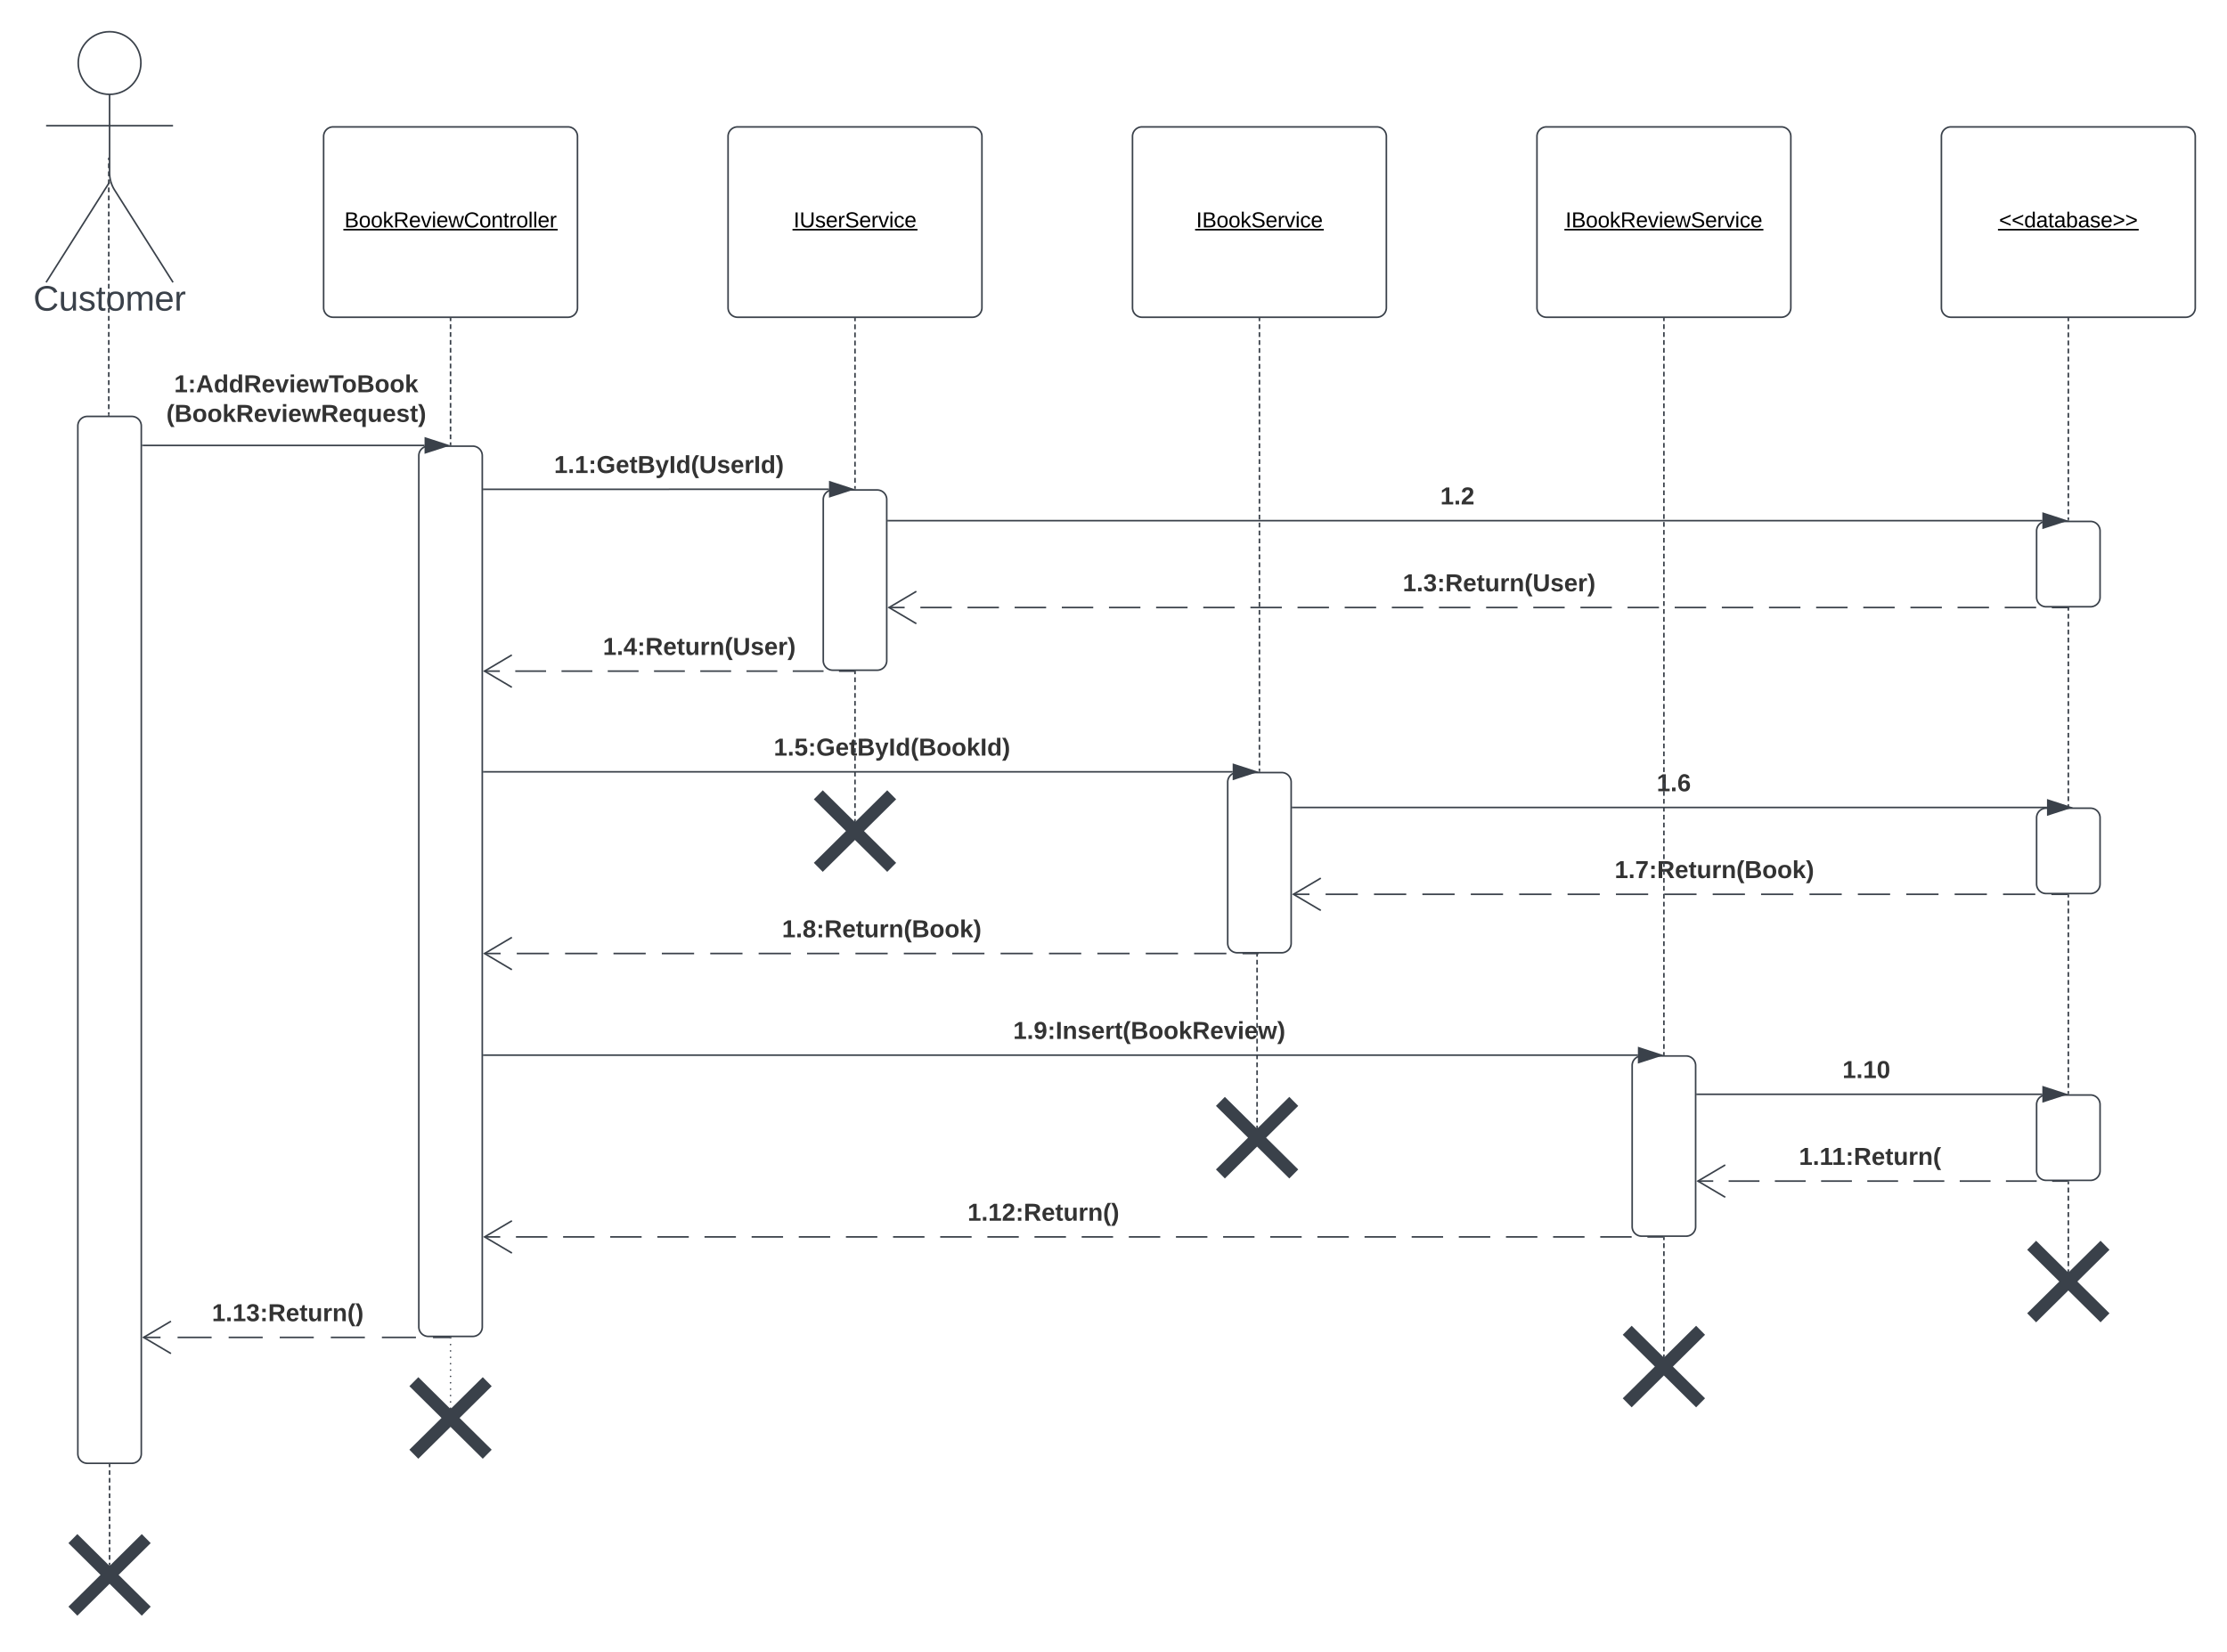 <svg xmlns="http://www.w3.org/2000/svg" xmlns:xlink="http://www.w3.org/1999/xlink" xmlns:lucid="lucid" width="1403.6" height="1041.45"><g transform="translate(-178.703 -137.484)" lucid:page-tab-id="0_0"><path d="M0 0h1870.87v1322.83H0z" fill="#fff"/><path d="M267.5 177.23c0 10.9-8.83 19.75-19.74 19.75-10.9 0-19.75-8.84-19.75-19.75 0-10.9 8.85-19.75 19.76-19.75 10.9 0 19.75 8.85 19.75 19.75z" stroke="#3a414a" fill="#fff"/><path d="M247.76 196.98v49.3a20.7 20.7 0 0 0 3.2 11.07l36.8 58.13m-40-63.2l-40 63.2m0-98.75h80" stroke="#3a414a" fill="none"/><path d="M207.76 163.48a6 6 0 0 1 6-6h68a6 6 0 0 1 6 6v168a6 6 0 0 1-6 6h-68a6 6 0 0 1-6-6z" fill="none"/><use xlink:href="#a" transform="matrix(1,0,0,1,127.758,315.484) translate(71.944 17.778)"/><path d="M382.67 223.48a6 6 0 0 1 6-6h148a6 6 0 0 1 6 6v108a6 6 0 0 1-6 6h-148a6 6 0 0 1-6-6z" stroke="#3a414a" fill="#fff"/><use xlink:href="#b" transform="matrix(1,0,0,1,382.667,217.484) translate(13.131 63.344)"/><path d="M637.58 223.48a6 6 0 0 1 6-6h148a6 6 0 0 1 6 6v108a6 6 0 0 1-6 6h-148a6 6 0 0 1-6-6z" stroke="#3a414a" fill="#fff"/><use xlink:href="#c" transform="matrix(1,0,0,1,637.575,217.484) translate(41.296 63.344)"/><path d="M892.48 223.48a6 6 0 0 1 6-6h148a6 6 0 0 1 6 6v108a6 6 0 0 1-6 6h-148a6 6 0 0 1-6-6z" stroke="#3a414a" fill="#fff"/><use xlink:href="#d" transform="matrix(1,0,0,1,892.484,217.484) translate(40.129 63.344)"/><path d="M1147.4 223.48a6 6 0 0 1 6-6h148a6 6 0 0 1 6 6v108a6 6 0 0 1-6 6h-148a6 6 0 0 1-6-6z" stroke="#3a414a" fill="#fff"/><use xlink:href="#e" transform="matrix(1,0,0,1,1147.392,217.484) translate(17.97 63.344)"/><path d="M1402.3 223.48a6 6 0 0 1 6-6h148a6 6 0 0 1 6 6v108a6 6 0 0 1-6 6h-148a6 6 0 0 1-6-6z" stroke="#3a414a" fill="#fff"/><use xlink:href="#f" transform="matrix(1,0,0,1,1402.301,217.484) translate(36.326 63.344)"/><path d="M227.76 406a6 6 0 0 1 6-6h28a6 6 0 0 1 6 6v648a6 6 0 0 1-6 6h-28a6 6 0 0 1-6-6zM442.67 424.76a6 6 0 0 1 6-6h28a6 6 0 0 1 6 6V974a6 6 0 0 1-6 6h-28a6 6 0 0 1-6-6z" stroke="#3a414a" fill="#fff"/><path d="M446.28 418.3H268.7" stroke="#3a414a" fill="none"/><path d="M461.05 418.3l-14.27 4.63v-9.27z" stroke="#3a414a" fill="#3a414a"/><path d="M268.7 418.8h-.5v-1h.5z" stroke="#3a414a" stroke-width=".05" fill="#3a414a"/><use xlink:href="#g" transform="matrix(1,0,0,1,283.543,372.328) translate(4.909 12.444)"/><use xlink:href="#h" transform="matrix(1,0,0,1,283.543,372.328) translate(0.005 31.111)"/><path d="M697.58 452.38a6 6 0 0 1 6-6h28a6 6 0 0 1 6 6V554a6 6 0 0 1-6 6h-28a6 6 0 0 1-6-6z" stroke="#3a414a" fill="#fff"/><path d="M701.2 445.92H600.35a.02.02 0 0 0-.02.02.02.02 0 0 1-.03.02H483.6" stroke="#3a414a" fill="none"/><path d="M715.96 445.92l-14.27 4.63v-9.27z" stroke="#3a414a" fill="#3a414a"/><path d="M483.6 446.46h-.5v-1h.5z" stroke="#3a414a" stroke-width=".05" fill="#3a414a"/><use xlink:href="#i" transform="matrix(1,0,0,1,527.915,423.25) translate(0 12.444)"/><path d="M1462.3 472.2a6 6 0 0 1 6-6h28a6 6 0 0 1 6 6V514a6 6 0 0 1-6 6h-28a6 6 0 0 1-6-6z" stroke="#3a414a" fill="#fff"/><path d="M1465.92 465.72h-727.4" stroke="#3a414a" fill="none"/><path d="M1480.68 465.73l-14.26 4.63v-9.27z" stroke="#3a414a" fill="#3a414a"/><path d="M738.52 466.22h-.5v-1h.5z" stroke="#3a414a" stroke-width=".05" fill="#3a414a"/><use xlink:href="#j" transform="matrix(1,0,0,1,1086.452,443.054) translate(0 12.444)"/><path d="M1481.8 520.48h-9.9m-9.9 0h-19.8m-9.9 0h-19.82m-9.9 0h-19.8m-9.92 0h-19.8m-9.9 0h-19.82m-9.9 0h-19.82m-9.9 0h-19.8m-9.92 0h-19.8m-9.9 0h-19.82m-9.9 0h-19.8m-9.92 0h-19.8m-9.9 0h-19.82m-9.9 0h-19.82m-9.9 0h-19.8m-9.9 0h-19.82m-9.9 0h-19.82m-9.9 0h-19.8m-9.92 0h-19.8m-9.9 0h-19.82m-9.9 0h-19.8m-9.92 0h-19.8m-9.9 0H818.2m-9.9 0h-19.82m-9.9 0h-19.8m-9.92 0h-9.9" stroke="#3a414a" fill="none"/><path d="M1482.8 520.98h-1v-.5l1-.02z" stroke="#3a414a" stroke-width=".05" fill="#3a414a"/><path d="M756.25 510.3l-17.22 10.18 17.22 10.18" stroke="#3a414a" fill="none"/><use xlink:href="#k" transform="matrix(1,0,0,1,1062.79,497.809) translate(0 12.444)"/><path d="M717.2 560.58h-9.72m-9.72 0h-19.43m-9.72 0H649.2m-9.7 0h-19.44m-9.72 0H590.9m-9.73 0h-19.43m-9.7 0H532.6m-9.72 0h-19.43m-9.7 0H484" stroke="#3a414a" fill="none"/><path d="M718.08 560.98h-1v-.5l1-.02z" stroke="#3a414a" stroke-width=".05" fill="#3a414a"/><path d="M501.3 550.4l-17.2 10.18 17.2 10.18" stroke="#3a414a" fill="none"/><use xlink:href="#l" transform="matrix(1,0,0,1,558.692,537.914) translate(0 12.444)"/><path d="M952.48 630.52a6 6 0 0 1 6-6h28a6 6 0 0 1 6 6v101.62a6 6 0 0 1-6 6h-28a6 6 0 0 1-6-6z" stroke="#3a414a" fill="#fff"/><path d="M955.6 624.06H483.63" stroke="#3a414a" fill="none"/><path d="M970.38 624.06l-14.27 4.64v-9.27z" stroke="#3a414a" fill="#3a414a"/><path d="M483.63 624.56h-.5v-1h.5z" stroke="#3a414a" stroke-width=".05" fill="#3a414a"/><use xlink:href="#m" transform="matrix(1,0,0,1,666.355,601.394) translate(0 12.444)"/><path d="M1462.3 653a6 6 0 0 1 6-6h28a6 6 0 0 1 6 6v41.8a6 6 0 0 1-6 6h-28a6 6 0 0 1-6-6z" stroke="#3a414a" fill="#fff"/><path d="M1468.85 646.53H993.42" stroke="#3a414a" fill="none"/><path d="M1483.62 646.53l-14.27 4.63v-9.27z" stroke="#3a414a" fill="#3a414a"/><path d="M993.44 647.03h-.52v-1h.52z" stroke="#3a414a" stroke-width=".05" fill="#3a414a"/><use xlink:href="#n" transform="matrix(1,0,0,1,1222.852,623.862) translate(0 12.444)"/><path d="M1481.8 701.27h-10.16m-10.17 0h-20.33m-10.16 0h-20.33m-10.17 0h-20.33m-10.17 0h-20.33m-10.16 0h-20.34m-10.17 0h-20.34m-10.16 0h-20.33m-10.17 0h-20.33m-10.16 0h-20.32m-10.17 0h-20.32m-10.16 0h-20.34m-10.16 0h-20.33m-10.18 0h-20.33m-10.17 0h-20.33m-10.17 0h-20.33m-10.16 0h-10.17" stroke="#3a414a" fill="none"/><path stroke="#3a414a" stroke-width=".05" fill="#3a414a"/><path d="M1011.16 691.1l-17.22 10.17 17.22 10.18" stroke="#3a414a" fill="none"/><use xlink:href="#o" transform="matrix(1,0,0,1,1196.336,678.607) translate(0 12.444)"/><path d="M971.98 738.6h-10.16m-10.17 0h-20.33m-10.16 0h-20.33m-10.17 0h-20.33m-10.16 0h-20.34m-10.16 0h-20.33m-10.17 0h-20.33m-10.16 0h-20.33m-10.17 0h-20.33m-10.17 0h-20.33m-10.16 0h-20.34m-10.17 0h-20.34m-10.16 0h-20.34m-10.16 0h-20.33m-10.17 0h-20.33m-10.16 0H504.4m-10.17 0h-10.15" stroke="#3a414a" fill="none"/><path stroke="#3a414a" stroke-width=".05" fill="#3a414a"/><path d="M501.33 728.43l-17.2 10.18 17.2 10.2" stroke="#3a414a" fill="none"/><use xlink:href="#p" transform="matrix(1,0,0,1,671.555,715.941) translate(0 12.444)"/><path d="M1207.4 809.2a6 6 0 0 1 6-6h28a6 6 0 0 1 6 6v101.6a6 6 0 0 1-6 6h-28a6 6 0 0 1-6-6z" stroke="#3a414a" fill="#fff"/><path d="M1211.07 802.67H483.64" stroke="#3a414a" fill="none"/><path d="M1225.77 802.72l-14.28 4.6.02-9.28z" stroke="#3a414a" fill="#3a414a"/><path d="M483.66 803.17h-.52v-1h.52z" stroke="#3a414a" stroke-width=".05" fill="#3a414a"/><use xlink:href="#q" transform="matrix(1,0,0,1,817.244,780.002) translate(0 12.444)"/><path d="M1462.3 833.8a6 6 0 0 1 6-6h28a6 6 0 0 1 6 6v41.82a6 6 0 0 1-6 6h-28a6 6 0 0 1-6-6z" stroke="#3a414a" fill="#fff"/><path d="M1465.92 827.35h-217.6" stroke="#3a414a" fill="none"/><path d="M1480.68 827.35l-14.26 4.63v-9.27z" stroke="#3a414a" fill="#3a414a"/><path d="M1248.35 827.85h-.52v-1h.52z" stroke="#3a414a" stroke-width=".05" fill="#3a414a"/><use xlink:href="#r" transform="matrix(1,0,0,1,1339.905,804.679) translate(0 12.444)"/><path d="M1481.8 882.08h-9.7m-9.72 0h-19.4m-9.72 0h-19.42m-9.7 0h-19.43m-9.7 0h-19.42m-9.7 0h-19.42m-9.7 0h-19.43m-9.7 0h-19.43m-9.7 0h-9.72" stroke="#3a414a" fill="none"/><path stroke="#3a414a" stroke-width=".05" fill="#3a414a"/><path d="M1266.07 871.9l-17.22 10.18 17.22 10.18" stroke="#3a414a" fill="none"/><use xlink:href="#s" transform="matrix(1,0,0,1,1312.515,859.417) translate(0 12.444)"/><path d="M1226.9 917.27h-9.9m-9.92 0h-19.8m-9.9 0h-19.82m-9.9 0h-19.8m-9.9 0h-19.82m-9.9 0h-19.82m-9.9 0h-19.8m-9.9 0H1009m-9.9 0h-19.8m-9.92 0h-19.8m-9.9 0h-19.82m-9.9 0h-19.8m-9.92 0h-19.8m-9.9 0H830.7m-9.9 0h-19.8m-9.92 0h-19.8m-9.9 0h-19.82m-9.9 0h-19.8m-9.92 0h-19.8m-9.9 0h-19.82m-9.9 0h-19.8m-9.9 0H593m-9.9 0H563.3m-9.9 0h-19.8m-9.9 0h-19.82m-9.9 0h-9.9" stroke="#3a414a" fill="none"/><path stroke="#3a414a" stroke-width=".05" fill="#3a414a"/><path d="M501.36 907.1l-17.22 10.17 17.22 10.18" stroke="#3a414a" fill="none"/><use xlink:href="#t" transform="matrix(1,0,0,1,788.513,894.607) translate(0 12.444)"/><path d="M462.33 980.62H451.6m-10.74 0H419.4m-10.73 0H387.2m-10.73 0H355m-10.72 0h-21.46m-10.74 0h-21.46m-10.73 0h-10.74" stroke="#3a414a" fill="none"/><path d="M463.17 980.98h-1v-.5l1-.02z" stroke="#3a414a" stroke-width=".05" fill="#3a414a"/><path d="M286.45 970.44l-17.22 10.18 17.22 10.18" stroke="#3a414a" fill="none"/><use xlink:href="#u" transform="matrix(1,0,0,1,312.254,957.956) translate(0 12.444)"/><path d="M218.85 1107.76a6 6 0 0 1 6-6h45.8a6 6 0 0 1 6 6v45.17a6 6 0 0 1-6 6h-45.8a6 6 0 0 1-6-6z" fill="none"/><path d="M224.64 1107.47l46.24 45.75m0-45.75l-46.24 45.75" stroke="#3a414a" stroke-width="8" fill="none"/><path d="M247.76 1060.96v1.46m0 1.95v2.92m0 1.94v2.92m0 1.94v2.92m0 1.95v2.92m0 1.93v2.92m0 1.95v2.92m0 1.94v2.92m0 1.95v2.92m0 1.95v2.92m0 1.94v2.92m0 1.95v2.92m0 1.94v2.9m0 1.96v1.46" stroke="#3a414a" fill="none"/><path d="M248.26 1060.98h-1v-.5l1-.02z" stroke="#3a414a" stroke-width=".05" fill="#3a414a"/><path d="M247.76 1124.2v3.52" stroke="#3a414a" fill="none"/><path d="M433.76 1008.82a6 6 0 0 1 6-6h45.8a6 6 0 0 1 6 6V1054a6 6 0 0 1-6 6h-45.8a6 6 0 0 1-6-6z" fill="none"/><path d="M439.54 1008.54l46.25 45.74m0-45.74l-46.26 45.74" stroke="#3a414a" stroke-width="8" fill="none"/><path d="M463.17 1025.28c0 .28-.23.5-.5.5-.28 0-.5-.22-.5-.5 0-.27.22-.5.5-.5.27 0 .5.23.5.5zm0-4c0 .27-.23.5-.5.5-.28 0-.5-.23-.5-.5 0-.3.22-.5.5-.5.27 0 .5.2.5.5zm0-4.02c0 .27-.23.5-.5.5-.28 0-.5-.23-.5-.5 0-.28.22-.5.5-.5.27 0 .5.22.5.5zm0-4.02c0 .28-.23.5-.5.5-.28 0-.5-.22-.5-.5s.22-.5.5-.5c.27 0 .5.22.5.5zm0-4c0 .26-.23.5-.5.5-.28 0-.5-.24-.5-.5 0-.3.22-.5.5-.5.27 0 .5.2.5.5zm0-4.03c0 .3-.23.5-.5.5-.28 0-.5-.2-.5-.5 0-.26.22-.5.5-.5.27 0 .5.24.5.5zm0-4c0 .27-.23.5-.5.5-.28 0-.5-.23-.5-.5 0-.28.22-.5.5-.5.27 0 .5.22.5.5zm0-4.02c0 .28-.23.5-.5.5-.28 0-.5-.22-.5-.5 0-.27.22-.5.5-.5.27 0 .5.23.5.5zm0-4c0 .26-.23.5-.5.5-.28 0-.5-.24-.5-.5 0-.3.22-.5.5-.5.27 0 .5.2.5.5zm0-4.03c0 .28-.23.5-.5.5-.28 0-.5-.22-.5-.5 0-.27.22-.5.5-.5.27 0 .5.23.5.5zm0-4c0 .26-.23.5-.5.5-.28 0-.5-.24-.5-.5 0-.3.22-.5.5-.5.27 0 .5.2.5.5z" fill="#3a414a"/><path d="M462.67 1025.27v3.5M462.67 981.14v-.52" stroke="#3a414a" fill="none"/><path d="M942.1 832.13a6 6 0 0 1 6-6h45.8a6 6 0 0 1 6 6v45.17a6 6 0 0 1-6 6h-45.8a6 6 0 0 1-6-6z" fill="none"/><path d="M947.88 831.84l46.24 45.75m0-45.76l-46.24 45.75" stroke="#3a414a" stroke-width="8" fill="none"/><path d="M971 848.6v-1.5m0-2v-2.98m0-2v-2.98m0-2v-2.97m0-2v-2.98m0-2v-3m0-1.98v-2.98m0-2v-2.98m0-2v-2.98m0-2v-2.97m0-1.98v-3m0-1.98v-3m0-1.98v-2.98m0-2v-2.98m0-2v-2.97m0-2v-2.98m0-2v-2.98m0-2v-2.97m0-2v-2.98m0-2v-2.98m0-2v-2.97m0-2v-2.98m0-2v-1.5M971 848.58v3.5M971 739.12v-.5" stroke="#3a414a" fill="none"/><path d="M1198.5 976.4a6 6 0 0 1 6-6h45.8a6 6 0 0 1 6 6v45.2a6 6 0 0 1-6 6h-45.8a6 6 0 0 1-6-6z" fill="none"/><path d="M1204.27 976.13l46.25 45.74m0-45.74l-46.25 45.74" stroke="#3a414a" stroke-width="8" fill="none"/><path d="M1227.4 992.87v-1.5m0-2v-3m0-2v-3m0-2v-3.02m0-2v-3m0-2v-3m0-2v-3.02m0-2v-3m0-2v-3m0-2v-3.02m0-2v-3m0-2v-3m0-2v-3m0-2v-3m0-2.02v-3m0-2v-1.5M1227.4 992.86v3.5" stroke="#3a414a" fill="none"/><path d="M1227.9 917.8h-1v-.52h1z" stroke="#3a414a" stroke-width=".05" fill="#3a414a"/><path d="M1453.4 922.8a6 6 0 0 1 6-6h45.8a6 6 0 0 1 6 6V968a6 6 0 0 1-6 6h-45.8a6 6 0 0 1-6-6z" fill="none"/><path d="M1459.18 922.53l46.24 45.74m0-45.74l-46.24 45.74" stroke="#3a414a" stroke-width="8" fill="none"/><path d="M1482.3 939.27v-1.54m0-2.06v-3.1m0-2.06v-3.08m0-2.06v-3.1m0-2.06v-3.1m0-2.05v-3.1m0-2.05v-3.1m0-2.06v-3.1m0-2.05v-3.1m0-2.06v-3.1m0-2.06v-3.1m0-2.05v-1.55M1482.3 939.26v3.5" stroke="#3a414a" fill="none"/><path d="M1482.8 882.6h-1v-.5l1-.02z" stroke="#3a414a" stroke-width=".05" fill="#3a414a"/><path d="M1482.3 338.45v1.52m0 2.03v3.04m0 2.03v3.04m0 2.04v3.04m0 2.03v3.05m0 2.03v3.04m0 2.03v3.04m0 2.02v3.05m0 2.02v3.04m0 2.02v3.05m0 2.04v3.04m0 2.03v3.05m0 2.03v3.04m0 2.03v3.04m0 2.02v3.04m0 2.03v3.03m0 2.03v3.04m0 2.03v3.04m0 2.03v3.05m0 2.02v3.05m0 2.02v3.05m0 2.02v3.04m0 2.03v3.03m0 2.03v3.04m0 2.03v3.04m0 2.03v1.52" stroke="#3a414a" fill="none"/><path d="M1482.8 338.46h-1v-.5h1z" stroke="#3a414a" stroke-width=".05" fill="#3a414a"/><path d="M1482.3 465.2v.52M1482.3 520.96v1.5m0 2v3m0 2v3m0 2v3m0 2v3.02m0 2v3m0 2v3m0 2v3m0 2v3m0 2v3m0 2v3m0 2v3.02m0 2v3m0 2v3m0 2v3m0 2v3m0 2v3m0 2v3m0 2v3.02m0 2v3m0 2v3m0 2v3m0 2v3m0 2v3m0 2v3m0 2v1.52" stroke="#3a414a" fill="none"/><path d="M1482.8 520.98h-1v-.5l1-.02zM1482.8 646.53h-1v-.5h1z" stroke="#3a414a" stroke-width=".05" fill="#3a414a"/><path d="M1482.3 701.77v1.5m0 2v3m0 2v3m0 2v3m0 2v3.02m0 2v3m0 2v3m0 2v3m0 2v3m0 2v3m0 2v3m0 2v3m0 2v3m0 2v3m0 2v3m0 2.02v3m0 2v3m0 2v3m0 2v3m0 2v3m0 2v3m0 2v3m0 2.02v3m0 2v3m0 2v3m0 2v1.5" stroke="#3a414a" fill="none"/><path d="M1482.8 701.8h-1v-.52h1z" stroke="#3a414a" stroke-width=".05" fill="#3a414a"/><path d="M1482.3 826.83v.52M1227.4 802.23v-1.5m0-2v-3m0-1.98v-3m0-2v-2.98m0-2v-3m0-1.98v-3m0-2v-3m0-2v-2.98m0-2v-3m0-1.98v-3m0-2v-2.98m0-2v-3m0-1.98v-3m0-2v-2.98m0-2v-3m0-1.98v-3m0-2v-2.98m0-2v-3m0-1.98v-3m0-2V706m0-2v-3m0-1.98v-3m0-2v-2.98m0-2v-3m0-1.98v-3m0-2v-2.98m0-2v-3m0-1.98v-3m0-2v-2.98m0-2v-3m0-1.98v-3m0-2v-2.98m0-2v-3m0-1.98v-3m0-2v-2.98m0-2v-3m0-2v-2.98m0-2v-2.98m0-2v-3m0-2v-2.98m0-2v-2.98m0-2v-3m0-2v-2.98m0-2v-3m0-1.98v-3m0-2v-2.98m0-2v-3m0-1.98v-3m0-2v-2.98m0-2v-3m0-1.98v-3m0-2v-2.98m0-2v-3m0-1.98v-3m0-2v-2.98m0-2v-3m0-1.98v-3m0-2v-2.98m0-2v-3m0-1.98v-3m0-2v-2.98m0-2v-3m0-1.98v-3m0-2v-2.98m0-2v-3m0-1.98v-3m0-2v-2.98m0-2v-3m0-2v-2.98m0-2v-2.98m0-2v-3m0-2v-2.98m0-2v-2.98m0-2v-3m0-2v-2.98m0-2v-3m0-1.98v-3m0-2v-2.98m0-2v-3m0-1.98v-3m0-2v-2.98m0-2v-3m0-1.98v-3m0-2v-2.98m0-2v-3m0-1.98v-3m0-2v-2.98m0-2v-3m0-1.98v-3m0-2v-2.98m0-2v-3m0-1.98v-3m0-2v-2.98m0-2v-1.5" stroke="#3a414a" fill="none"/><path d="M1227.9 802.72h-1v-.5h1zM1227.9 338.46h-1v-.5h1z" stroke="#3a414a" stroke-width=".05" fill="#3a414a"/><path d="M972.48 623.56v-1.5m0-2v-3m0-2v-3m0-2v-3m0-2v-3m0-2v-3m0-2v-3m0-2v-3.02m0-2v-3m0-2v-3m0-2v-3m0-2v-3m0-2v-3m0-2v-3m0-2v-3m0-2v-3m0-2v-3m0-2v-3m0-2.02v-3m0-2v-3m0-2v-3m0-2v-3m0-2v-3m0-2v-3m0-2v-3m0-2v-3m0-2v-3m0-2v-3m0-2.02v-3m0-2v-3m0-2v-3m0-2v-3m0-2v-3m0-2v-3m0-2v-3m0-2v-3m0-2v-3m0-2v-3m0-2v-3.02m0-2v-3m0-2v-3m0-2v-3m0-2v-3m0-2v-3m0-2v-3m0-2v-3m0-2v-3m0-2v-3m0-2v-3.02m0-2v-3m0-2v-3m0-2v-3m0-2v-3m0-2v-3m0-2v-3m0-2v-3m0-2v-3m0-2v-1.5" stroke="#3a414a" fill="none"/><path d="M972.98 624.06h-1v-.5h1zM972.98 338.46h-1v-.5h1z" stroke="#3a414a" stroke-width=".05" fill="#3a414a"/><path d="M717.58 445.42v-1.53m0-2.05v-3.06m0-2.04v-3.06m0-2.04v-3.05m0-2.03v-3.06m0-2.02v-3.06m0-2.04v-3.05m0-2.04v-3.07m0-2.04v-3.06m0-2.04v-3.06m0-2.03v-3.05m0-2.04v-3.04m0-2.04v-3.06m0-2.03v-3.06m0-2.04v-3.05m0-2.04v-3.06m0-2.04v-3.05m0-2.05v-3.06m0-2.04v-3.06m0-2.04v-3.05m0-2.03V342m0-2.02v-1.53" stroke="#3a414a" fill="none"/><path d="M718.08 445.9l-1 .02v-.52h1zM718.08 338.46h-1v-.5h1z" stroke="#3a414a" stroke-width=".05" fill="#3a414a"/><path d="M462.67 338.45v1.48m0 2v2.96m0 1.98v2.97m0 2v2.96m0 2v2.97m0 2v2.96m0 2v2.96m0 1.97v2.98m0 1.98v2.98m0 2v2.97m0 1.98v2.98m0 1.98v3m0 1.97v2.98m0 1.98v2.98m0 2v2.97m0 1.98v2.98m0 1.98v1.5" stroke="#3a414a" fill="none"/><path d="M463.17 338.46h-1v-.5h1zM463.17 418.3h-1v-.52h1z" stroke="#3a414a" stroke-width=".05" fill="#3a414a"/><path d="M247.26 236.9v1.53m0 2.03v3.04m0 2.03v3.04m0 2.02v3.03m0 2.03v3.04m0 2.03v3.04m0 2.02v3.03m0 2.03v3.04m0 2.03v3.03m0 2.03v3.03m0 2.03v3.04m0 2.02v3.04m0 2.03v3.03m0 2.03v3.04m0 2.02v3.04m0 2.03v3.03m0 2.03v3.04m0 2.02v3.04m0 2.03v3.03m0 2.02v3.04m0 2.02v3.04m0 2.03v3.03m0 2.02v3.04m0 2.02v3.04m0 2.03v3.03m0 2.02v3.04m0 2.02v3.04m0 2.02v3.04m0 2.03v3.04m0 2.02v3.04m0 2.02v3.04m0 2.03v3.04m0 2.02v1.52M247.26 236.42" stroke="#3a414a" fill="none"/><path d="M247.76 399.54h-1v-.52h1z" stroke="#3a414a" stroke-width=".05" fill="#3a414a"/><path d="M688.67 638.83a6 6 0 0 1 6-6h45.8a6 6 0 0 1 6 6V684a6 6 0 0 1-6 6h-45.8a6 6 0 0 1-6-6z" fill="none"/><path d="M694.45 638.55l46.25 45.74m0-45.75l-46.25 45.74" stroke="#3a414a" stroke-width="8" fill="none"/><path d="M717.58 655.3v-1.5m0-1.98v-2.97m0-2v-2.96m0-2v-2.97m0-2v-2.96m0-1.98v-3m0-1.97v-2.98m0-1.98v-2.98m0-2v-2.96m0-2v-2.96m0-2v-2.96m0-1.98v-2.98m0-1.98v-2.98m0-1.98v-2.98m0-1.98v-2.97m0-2v-2.97m0-2v-2.96m0-2v-2.96m0-1.97v-2.98m0-1.98v-1.5M717.58 655.28v3.5M717.58 561.1v-.52" stroke="#3a414a" fill="none"/><defs><path fill="#3a414a" d="M212-179c-10-28-35-45-73-45-59 0-87 40-87 99 0 60 29 101 89 101 43 0 62-24 78-52l27 14C228-24 195 4 139 4 59 4 22-46 18-125c-6-104 99-153 187-111 19 9 31 26 39 46" id="v"/><path fill="#3a414a" d="M84 4C-5 8 30-112 23-190h32v120c0 31 7 50 39 49 72-2 45-101 50-169h31l1 190h-30c-1-10 1-25-2-33-11 22-28 36-60 37" id="w"/><path fill="#3a414a" d="M135-143c-3-34-86-38-87 0 15 53 115 12 119 90S17 21 10-45l28-5c4 36 97 45 98 0-10-56-113-15-118-90-4-57 82-63 122-42 12 7 21 19 24 35" id="x"/><path fill="#3a414a" d="M59-47c-2 24 18 29 38 22v24C64 9 27 4 27-40v-127H5v-23h24l9-43h21v43h35v23H59v120" id="y"/><path fill="#3a414a" d="M100-194c62-1 85 37 85 99 1 63-27 99-86 99S16-35 15-95c0-66 28-99 85-99zM99-20c44 1 53-31 53-75 0-43-8-75-51-75s-53 32-53 75 10 74 51 75" id="z"/><path fill="#3a414a" d="M210-169c-67 3-38 105-44 169h-31v-121c0-29-5-50-35-48C34-165 62-65 56 0H25l-1-190h30c1 10-1 24 2 32 10-44 99-50 107 0 11-21 27-35 58-36 85-2 47 119 55 194h-31v-121c0-29-5-49-35-48" id="A"/><path fill="#3a414a" d="M100-194c63 0 86 42 84 106H49c0 40 14 67 53 68 26 1 43-12 49-29l28 8c-11 28-37 45-77 45C44 4 14-33 15-96c1-61 26-98 85-98zm52 81c6-60-76-77-97-28-3 7-6 17-6 28h103" id="B"/><path fill="#3a414a" d="M114-163C36-179 61-72 57 0H25l-1-190h30c1 12-1 29 2 39 6-27 23-49 58-41v29" id="C"/><g id="a"><use transform="matrix(0.062,0,0,0.062,0,0)" xlink:href="#v"/><use transform="matrix(0.062,0,0,0.062,15.988,0)" xlink:href="#w"/><use transform="matrix(0.062,0,0,0.062,28.333,0)" xlink:href="#x"/><use transform="matrix(0.062,0,0,0.062,39.444,0)" xlink:href="#y"/><use transform="matrix(0.062,0,0,0.062,45.617,0)" xlink:href="#z"/><use transform="matrix(0.062,0,0,0.062,57.963,0)" xlink:href="#A"/><use transform="matrix(0.062,0,0,0.062,76.42,0)" xlink:href="#B"/><use transform="matrix(0.062,0,0,0.062,88.765,0)" xlink:href="#C"/></g><path d="M160-131c35 5 61 23 61 61C221 17 115-2 30 0v-248c76 3 177-17 177 60 0 33-19 50-47 57zm-97-11c50-1 110 9 110-42 0-47-63-36-110-37v79zm0 115c55-2 124 14 124-45 0-56-70-42-124-44v89" id="D"/><path d="M100-194c62-1 85 37 85 99 1 63-27 99-86 99S16-35 15-95c0-66 28-99 85-99zM99-20c44 1 53-31 53-75 0-43-8-75-51-75s-53 32-53 75 10 74 51 75" id="E"/><path d="M143 0L79-87 56-68V0H24v-261h32v163l83-92h37l-77 82L181 0h-38" id="F"/><path d="M233-177c-1 41-23 64-60 70L243 0h-38l-65-103H63V0H30v-248c88 3 205-21 203 71zM63-129c60-2 137 13 137-47 0-61-80-42-137-45v92" id="G"/><path d="M100-194c63 0 86 42 84 106H49c0 40 14 67 53 68 26 1 43-12 49-29l28 8c-11 28-37 45-77 45C44 4 14-33 15-96c1-61 26-98 85-98zm52 81c6-60-76-77-97-28-3 7-6 17-6 28h103" id="H"/><path d="M108 0H70L1-190h34L89-25l56-165h34" id="I"/><path d="M24-231v-30h32v30H24zM24 0v-190h32V0H24" id="J"/><path d="M206 0h-36l-40-164L89 0H53L-1-190h32L70-26l43-164h34l41 164 42-164h31" id="K"/><path d="M212-179c-10-28-35-45-73-45-59 0-87 40-87 99 0 60 29 101 89 101 43 0 62-24 78-52l27 14C228-24 195 4 139 4 59 4 22-46 18-125c-6-104 99-153 187-111 19 9 31 26 39 46" id="L"/><path d="M117-194c89-4 53 116 60 194h-32v-121c0-31-8-49-39-48C34-167 62-67 57 0H25l-1-190h30c1 10-1 24 2 32 11-22 29-35 61-36" id="M"/><path d="M59-47c-2 24 18 29 38 22v24C64 9 27 4 27-40v-127H5v-23h24l9-43h21v43h35v23H59v120" id="N"/><path d="M114-163C36-179 61-72 57 0H25l-1-190h30c1 12-1 29 2 39 6-27 23-49 58-41v29" id="O"/><path d="M24 0v-261h32V0H24" id="P"/><g id="b"><use transform="matrix(0.038,0,0,0.038,0,0)" xlink:href="#D"/><use transform="matrix(0.038,0,0,0.038,9.037,0)" xlink:href="#E"/><use transform="matrix(0.038,0,0,0.038,16.568,0)" xlink:href="#E"/><use transform="matrix(0.038,0,0,0.038,24.099,0)" xlink:href="#F"/><use transform="matrix(0.038,0,0,0.038,30.877,0)" xlink:href="#G"/><use transform="matrix(0.038,0,0,0.038,40.629,0)" xlink:href="#H"/><use transform="matrix(0.038,0,0,0.038,48.16,0)" xlink:href="#I"/><use transform="matrix(0.038,0,0,0.038,54.938,0)" xlink:href="#J"/><use transform="matrix(0.038,0,0,0.038,57.912,0)" xlink:href="#H"/><use transform="matrix(0.038,0,0,0.038,65.443,0)" xlink:href="#K"/><use transform="matrix(0.038,0,0,0.038,75.196,0)" xlink:href="#L"/><use transform="matrix(0.038,0,0,0.038,84.948,0)" xlink:href="#E"/><use transform="matrix(0.038,0,0,0.038,92.479,0)" xlink:href="#M"/><use transform="matrix(0.038,0,0,0.038,100.01,0)" xlink:href="#N"/><use transform="matrix(0.038,0,0,0.038,103.775,0)" xlink:href="#O"/><use transform="matrix(0.038,0,0,0.038,108.256,0)" xlink:href="#E"/><use transform="matrix(0.038,0,0,0.038,115.787,0)" xlink:href="#P"/><use transform="matrix(0.038,0,0,0.038,118.762,0)" xlink:href="#P"/><use transform="matrix(0.038,0,0,0.038,121.736,0)" xlink:href="#H"/><use transform="matrix(0.038,0,0,0.038,129.267,0)" xlink:href="#O"/><path d="M-.68.94h135.1v1H-.68z"/></g><path d="M33 0v-248h34V0H33" id="Q"/><path d="M232-93c-1 65-40 97-104 97C67 4 28-28 28-90v-158h33c8 89-33 224 67 224 102 0 64-133 71-224h33v155" id="R"/><path d="M135-143c-3-34-86-38-87 0 15 53 115 12 119 90S17 21 10-45l28-5c4 36 97 45 98 0-10-56-113-15-118-90-4-57 82-63 122-42 12 7 21 19 24 35" id="S"/><path d="M185-189c-5-48-123-54-124 2 14 75 158 14 163 119 3 78-121 87-175 55-17-10-28-26-33-46l33-7c5 56 141 63 141-1 0-78-155-14-162-118-5-82 145-84 179-34 5 7 8 16 11 25" id="T"/><path d="M96-169c-40 0-48 33-48 73s9 75 48 75c24 0 41-14 43-38l32 2c-6 37-31 61-74 61-59 0-76-41-82-99-10-93 101-131 147-64 4 7 5 14 7 22l-32 3c-4-21-16-35-41-35" id="U"/><g id="c"><use transform="matrix(0.038,0,0,0.038,0,0)" xlink:href="#Q"/><use transform="matrix(0.038,0,0,0.038,3.765,0)" xlink:href="#R"/><use transform="matrix(0.038,0,0,0.038,13.518,0)" xlink:href="#S"/><use transform="matrix(0.038,0,0,0.038,20.296,0)" xlink:href="#H"/><use transform="matrix(0.038,0,0,0.038,27.827,0)" xlink:href="#O"/><use transform="matrix(0.038,0,0,0.038,32.307,0)" xlink:href="#T"/><use transform="matrix(0.038,0,0,0.038,41.344,0)" xlink:href="#H"/><use transform="matrix(0.038,0,0,0.038,48.875,0)" xlink:href="#O"/><use transform="matrix(0.038,0,0,0.038,53.356,0)" xlink:href="#I"/><use transform="matrix(0.038,0,0,0.038,60.134,0)" xlink:href="#J"/><use transform="matrix(0.038,0,0,0.038,63.109,0)" xlink:href="#U"/><use transform="matrix(0.038,0,0,0.038,69.886,0)" xlink:href="#H"/><path d="M-.68.94H78.1v1H-.7z"/></g><g id="d"><use transform="matrix(0.038,0,0,0.038,0,0)" xlink:href="#Q"/><use transform="matrix(0.038,0,0,0.038,3.765,0)" xlink:href="#D"/><use transform="matrix(0.038,0,0,0.038,12.802,0)" xlink:href="#E"/><use transform="matrix(0.038,0,0,0.038,20.333,0)" xlink:href="#E"/><use transform="matrix(0.038,0,0,0.038,27.864,0)" xlink:href="#F"/><use transform="matrix(0.038,0,0,0.038,34.642,0)" xlink:href="#T"/><use transform="matrix(0.038,0,0,0.038,43.679,0)" xlink:href="#H"/><use transform="matrix(0.038,0,0,0.038,51.21,0)" xlink:href="#O"/><use transform="matrix(0.038,0,0,0.038,55.691,0)" xlink:href="#I"/><use transform="matrix(0.038,0,0,0.038,62.469,0)" xlink:href="#J"/><use transform="matrix(0.038,0,0,0.038,65.443,0)" xlink:href="#U"/><use transform="matrix(0.038,0,0,0.038,72.221,0)" xlink:href="#H"/><path d="M-.68.94h81.1v1H-.67z"/></g><g id="e"><use transform="matrix(0.038,0,0,0.038,0,0)" xlink:href="#Q"/><use transform="matrix(0.038,0,0,0.038,3.765,0)" xlink:href="#D"/><use transform="matrix(0.038,0,0,0.038,12.802,0)" xlink:href="#E"/><use transform="matrix(0.038,0,0,0.038,20.333,0)" xlink:href="#E"/><use transform="matrix(0.038,0,0,0.038,27.864,0)" xlink:href="#F"/><use transform="matrix(0.038,0,0,0.038,34.642,0)" xlink:href="#G"/><use transform="matrix(0.038,0,0,0.038,44.394,0)" xlink:href="#H"/><use transform="matrix(0.038,0,0,0.038,51.925,0)" xlink:href="#I"/><use transform="matrix(0.038,0,0,0.038,58.703,0)" xlink:href="#J"/><use transform="matrix(0.038,0,0,0.038,61.678,0)" xlink:href="#H"/><use transform="matrix(0.038,0,0,0.038,69.209,0)" xlink:href="#K"/><use transform="matrix(0.038,0,0,0.038,78.961,0)" xlink:href="#T"/><use transform="matrix(0.038,0,0,0.038,87.998,0)" xlink:href="#H"/><use transform="matrix(0.038,0,0,0.038,95.529,0)" xlink:href="#O"/><use transform="matrix(0.038,0,0,0.038,100.01,0)" xlink:href="#I"/><use transform="matrix(0.038,0,0,0.038,106.788,0)" xlink:href="#J"/><use transform="matrix(0.038,0,0,0.038,109.762,0)" xlink:href="#U"/><use transform="matrix(0.038,0,0,0.038,116.54,0)" xlink:href="#H"/><path d="M-.68.94h125.43v1H-.68z"/></g><path d="M18-100v-36l175-74v27L42-118l151 64v27" id="V"/><path d="M85-194c31 0 48 13 60 33l-1-100h32l1 261h-30c-2-10 0-23-3-31C134-8 116 4 85 4 32 4 16-35 15-94c0-66 23-100 70-100zm9 24c-40 0-46 34-46 75 0 40 6 74 45 74 42 0 51-32 51-76 0-42-9-74-50-73" id="W"/><path d="M141-36C126-15 110 5 73 4 37 3 15-17 15-53c-1-64 63-63 125-63 3-35-9-54-41-54-24 1-41 7-42 31l-33-3c5-37 33-52 76-52 45 0 72 20 72 64v82c-1 20 7 32 28 27v20c-31 9-61-2-59-35zM48-53c0 20 12 33 32 33 41-3 63-29 60-74-43 2-92-5-92 41" id="X"/><path d="M115-194c53 0 69 39 70 98 0 66-23 100-70 100C84 3 66-7 56-30L54 0H23l1-261h32v101c10-23 28-34 59-34zm-8 174c40 0 45-34 45-75 0-40-5-75-45-74-42 0-51 32-51 76 0 43 10 73 51 73" id="Y"/><path d="M18-27v-27l151-64-151-65v-27l175 74v36" id="Z"/><g id="f"><use transform="matrix(0.038,0,0,0.038,0,0)" xlink:href="#V"/><use transform="matrix(0.038,0,0,0.038,7.907,0)" xlink:href="#V"/><use transform="matrix(0.038,0,0,0.038,15.815,0)" xlink:href="#W"/><use transform="matrix(0.038,0,0,0.038,23.346,0)" xlink:href="#X"/><use transform="matrix(0.038,0,0,0.038,30.877,0)" xlink:href="#N"/><use transform="matrix(0.038,0,0,0.038,34.642,0)" xlink:href="#X"/><use transform="matrix(0.038,0,0,0.038,42.173,0)" xlink:href="#Y"/><use transform="matrix(0.038,0,0,0.038,49.704,0)" xlink:href="#X"/><use transform="matrix(0.038,0,0,0.038,57.235,0)" xlink:href="#S"/><use transform="matrix(0.038,0,0,0.038,64.012,0)" xlink:href="#H"/><use transform="matrix(0.038,0,0,0.038,71.543,0)" xlink:href="#Z"/><use transform="matrix(0.038,0,0,0.038,79.451,0)" xlink:href="#Z"/><path d="M-.68.94h88.7v1H-.67z"/></g><path fill="#333" d="M23 0v-37h61v-169l-59 37v-38l62-41h46v211h57V0H23" id="aa"/><path fill="#333" d="M35-132v-50h50v50H35zM35 0v-49h50V0H35" id="ab"/><path fill="#333" d="M199 0l-22-63H83L61 0H9l90-248h61L250 0h-51zm-33-102l-36-108c-10 38-24 72-36 108h72" id="ac"/><path fill="#333" d="M88-194c31-1 46 15 58 34l-1-101h50l1 261h-48c-2-10 0-23-3-31C134-8 116 4 84 4 32 4 16-41 15-95c0-56 19-97 73-99zm17 164c33 0 40-30 41-66 1-37-9-64-41-64s-38 30-39 65c0 43 13 65 39 65" id="ad"/><path fill="#333" d="M240-174c0 40-23 61-54 70L253 0h-59l-57-94H76V0H24v-248c93 4 217-23 216 74zM76-134c48-2 112 12 112-38 0-48-66-32-112-35v73" id="ae"/><path fill="#333" d="M185-48c-13 30-37 53-82 52C43 2 14-33 14-96s30-98 90-98c62 0 83 45 84 108H66c0 31 8 55 39 56 18 0 30-7 34-22zm-45-69c5-46-57-63-70-21-2 6-4 13-4 21h74" id="af"/><path fill="#333" d="M128 0H69L1-190h53L99-40l48-150h52" id="ag"/><path fill="#333" d="M25-224v-37h50v37H25zM25 0v-190h50V0H25" id="ah"/><path fill="#333" d="M231 0h-52l-39-155L100 0H48L-1-190h46L77-45c9-52 24-97 36-145h53l37 145 32-145h46" id="ai"/><path fill="#333" d="M136-208V0H84v-208H4v-40h212v40h-80" id="aj"/><path fill="#333" d="M110-194c64 0 96 36 96 99 0 64-35 99-97 99-61 0-95-36-95-99 0-62 34-99 96-99zm-1 164c35 0 45-28 45-65 0-40-10-65-43-65-34 0-45 26-45 65 0 36 10 65 43 65" id="ak"/><path fill="#333" d="M182-130c37 4 62 22 62 59C244 23 116-4 24 0v-248c84 5 203-23 205 63 0 31-19 50-47 55zM76-148c40-3 101 13 101-30 0-44-60-28-101-31v61zm0 110c48-3 116 14 116-37 0-48-69-32-116-35v72" id="al"/><path fill="#333" d="M147 0L96-86 75-71V0H25v-261h50v150l67-79h53l-66 74L201 0h-54" id="am"/><g id="g"><use transform="matrix(0.043,0,0,0.043,0,0)" xlink:href="#aa"/><use transform="matrix(0.043,0,0,0.043,8.642,0)" xlink:href="#ab"/><use transform="matrix(0.043,0,0,0.043,13.784,0)" xlink:href="#ac"/><use transform="matrix(0.043,0,0,0.043,24.975,0)" xlink:href="#ad"/><use transform="matrix(0.043,0,0,0.043,34.438,0)" xlink:href="#ad"/><use transform="matrix(0.043,0,0,0.043,43.901,0)" xlink:href="#ae"/><use transform="matrix(0.043,0,0,0.043,55.093,0)" xlink:href="#af"/><use transform="matrix(0.043,0,0,0.043,63.735,0)" xlink:href="#ag"/><use transform="matrix(0.043,0,0,0.043,72.377,0)" xlink:href="#ah"/><use transform="matrix(0.043,0,0,0.043,76.698,0)" xlink:href="#af"/><use transform="matrix(0.043,0,0,0.043,85.34,0)" xlink:href="#ai"/><use transform="matrix(0.043,0,0,0.043,97.438,0)" xlink:href="#aj"/><use transform="matrix(0.043,0,0,0.043,105.735,0)" xlink:href="#ak"/><use transform="matrix(0.043,0,0,0.043,115.198,0)" xlink:href="#al"/><use transform="matrix(0.043,0,0,0.043,126.389,0)" xlink:href="#ak"/><use transform="matrix(0.043,0,0,0.043,135.852,0)" xlink:href="#ak"/><use transform="matrix(0.043,0,0,0.043,145.315,0)" xlink:href="#am"/></g><path fill="#333" d="M67-93c0 74 22 123 53 168H70C40 30 18-18 18-93s22-123 52-168h50c-32 44-53 94-53 168" id="an"/><path fill="#333" d="M84 4C32 4 15-41 15-95c0-55 18-99 73-99 29 0 47 12 58 34l2-30h48l-1 265h-49V-32C136-9 114 4 84 4zm21-34c32 0 41-29 41-66 0-36-9-64-40-64-33 0-39 30-40 65 0 43 13 65 39 65" id="ao"/><path fill="#333" d="M85 4C-2 5 27-109 22-190h50c7 57-23 150 33 157 60-5 35-97 40-157h50l1 190h-47c-2-12 1-28-3-38-12 25-28 42-61 42" id="ap"/><path fill="#333" d="M137-138c1-29-70-34-71-4 15 46 118 7 119 86 1 83-164 76-172 9l43-7c4 19 20 25 44 25 33 8 57-30 24-41C81-84 22-81 20-136c-2-80 154-74 161-7" id="aq"/><path fill="#333" d="M115-3C79 11 28 4 28-45v-112H4v-33h27l15-45h31v45h36v33H77v99c-1 23 16 31 38 25v30" id="ar"/><path fill="#333" d="M102-93c0 74-22 123-52 168H0C30 29 54-18 53-93c0-74-22-123-53-168h50c30 45 52 94 52 168" id="as"/><g id="h"><use transform="matrix(0.043,0,0,0.043,0,0)" xlink:href="#an"/><use transform="matrix(0.043,0,0,0.043,5.142,0)" xlink:href="#al"/><use transform="matrix(0.043,0,0,0.043,16.333,0)" xlink:href="#ak"/><use transform="matrix(0.043,0,0,0.043,25.796,0)" xlink:href="#ak"/><use transform="matrix(0.043,0,0,0.043,35.259,0)" xlink:href="#am"/><use transform="matrix(0.043,0,0,0.043,43.901,0)" xlink:href="#ae"/><use transform="matrix(0.043,0,0,0.043,55.093,0)" xlink:href="#af"/><use transform="matrix(0.043,0,0,0.043,63.735,0)" xlink:href="#ag"/><use transform="matrix(0.043,0,0,0.043,72.377,0)" xlink:href="#ah"/><use transform="matrix(0.043,0,0,0.043,76.698,0)" xlink:href="#af"/><use transform="matrix(0.043,0,0,0.043,85.34,0)" xlink:href="#ai"/><use transform="matrix(0.043,0,0,0.043,97.438,0)" xlink:href="#ae"/><use transform="matrix(0.043,0,0,0.043,108.63,0)" xlink:href="#af"/><use transform="matrix(0.043,0,0,0.043,117.272,0)" xlink:href="#ao"/><use transform="matrix(0.043,0,0,0.043,126.735,0)" xlink:href="#ap"/><use transform="matrix(0.043,0,0,0.043,136.198,0)" xlink:href="#af"/><use transform="matrix(0.043,0,0,0.043,144.84,0)" xlink:href="#aq"/><use transform="matrix(0.043,0,0,0.043,153.481,0)" xlink:href="#ar"/><use transform="matrix(0.043,0,0,0.043,158.623,0)" xlink:href="#as"/></g><path fill="#333" d="M24 0v-54h51V0H24" id="at"/><path fill="#333" d="M67-125c0 54 23 88 75 88 28 0 53-7 68-21v-34h-60v-39h108v91C232-14 192 4 140 4 58 4 20-42 15-125 8-236 126-280 215-234c19 10 29 26 37 47l-47 15c-11-23-29-39-63-39-53 1-75 33-75 86" id="au"/><path fill="#333" d="M123 10C108 53 80 86 19 72V37c35 8 53-11 59-39L3-190h52l48 148c12-52 28-100 44-148h51" id="av"/><path fill="#333" d="M24 0v-248h52V0H24" id="aw"/><path fill="#333" d="M238-95c0 69-44 99-111 99C63 4 22-25 22-93v-155h51v151c-1 38 19 59 55 60 90 1 49-130 58-211h52v153" id="ax"/><path fill="#333" d="M135-150c-39-12-60 13-60 57V0H25l-1-190h47c2 13-1 29 3 40 6-28 27-53 61-41v41" id="ay"/><g id="i"><use transform="matrix(0.043,0,0,0.043,0,0)" xlink:href="#aa"/><use transform="matrix(0.043,0,0,0.043,8.642,0)" xlink:href="#at"/><use transform="matrix(0.043,0,0,0.043,12.963,0)" xlink:href="#aa"/><use transform="matrix(0.043,0,0,0.043,21.605,0)" xlink:href="#ab"/><use transform="matrix(0.043,0,0,0.043,26.747,0)" xlink:href="#au"/><use transform="matrix(0.043,0,0,0.043,38.846,0)" xlink:href="#af"/><use transform="matrix(0.043,0,0,0.043,47.488,0)" xlink:href="#ar"/><use transform="matrix(0.043,0,0,0.043,52.63,0)" xlink:href="#al"/><use transform="matrix(0.043,0,0,0.043,63.821,0)" xlink:href="#av"/><use transform="matrix(0.043,0,0,0.043,72.463,0)" xlink:href="#aw"/><use transform="matrix(0.043,0,0,0.043,76.784,0)" xlink:href="#ad"/><use transform="matrix(0.043,0,0,0.043,86.247,0)" xlink:href="#an"/><use transform="matrix(0.043,0,0,0.043,91.389,0)" xlink:href="#ax"/><use transform="matrix(0.043,0,0,0.043,102.58,0)" xlink:href="#aq"/><use transform="matrix(0.043,0,0,0.043,111.222,0)" xlink:href="#af"/><use transform="matrix(0.043,0,0,0.043,119.864,0)" xlink:href="#ay"/><use transform="matrix(0.043,0,0,0.043,125.914,0)" xlink:href="#aw"/><use transform="matrix(0.043,0,0,0.043,130.235,0)" xlink:href="#ad"/><use transform="matrix(0.043,0,0,0.043,139.698,0)" xlink:href="#as"/></g><path fill="#333" d="M182-182c0 78-84 86-111 141h115V0H12c-6-101 99-100 120-180 1-22-12-31-33-32-23 0-32 14-35 34l-49-3c5-45 32-70 84-70 51 0 83 22 83 69" id="az"/><g id="j"><use transform="matrix(0.043,0,0,0.043,0,0)" xlink:href="#aa"/><use transform="matrix(0.043,0,0,0.043,8.642,0)" xlink:href="#at"/><use transform="matrix(0.043,0,0,0.043,12.963,0)" xlink:href="#az"/></g><path fill="#333" d="M128-127c34 4 56 21 59 58 7 91-148 94-172 28-4-9-6-17-7-26l51-5c1 24 16 35 40 36 23 0 39-12 38-36-1-31-31-36-65-34v-40c32 2 59-3 59-33 0-20-13-33-34-33s-33 13-35 32l-50-3c6-44 37-68 86-68 50 0 83 20 83 66 0 35-22 52-53 58" id="aA"/><path fill="#333" d="M135-194c87-1 58 113 63 194h-50c-7-57 23-157-34-157-59 0-34 97-39 157H25l-1-190h47c2 12-1 28 3 38 12-26 28-41 61-42" id="aB"/><g id="k"><use transform="matrix(0.043,0,0,0.043,0,0)" xlink:href="#aa"/><use transform="matrix(0.043,0,0,0.043,8.642,0)" xlink:href="#at"/><use transform="matrix(0.043,0,0,0.043,12.963,0)" xlink:href="#aA"/><use transform="matrix(0.043,0,0,0.043,21.605,0)" xlink:href="#ab"/><use transform="matrix(0.043,0,0,0.043,26.747,0)" xlink:href="#ae"/><use transform="matrix(0.043,0,0,0.043,37.938,0)" xlink:href="#af"/><use transform="matrix(0.043,0,0,0.043,46.58,0)" xlink:href="#ar"/><use transform="matrix(0.043,0,0,0.043,51.722,0)" xlink:href="#ap"/><use transform="matrix(0.043,0,0,0.043,61.185,0)" xlink:href="#ay"/><use transform="matrix(0.043,0,0,0.043,67.235,0)" xlink:href="#aB"/><use transform="matrix(0.043,0,0,0.043,76.698,0)" xlink:href="#an"/><use transform="matrix(0.043,0,0,0.043,81.84,0)" xlink:href="#ax"/><use transform="matrix(0.043,0,0,0.043,93.031,0)" xlink:href="#aq"/><use transform="matrix(0.043,0,0,0.043,101.673,0)" xlink:href="#af"/><use transform="matrix(0.043,0,0,0.043,110.315,0)" xlink:href="#ay"/><use transform="matrix(0.043,0,0,0.043,116.364,0)" xlink:href="#as"/></g><path fill="#333" d="M165-50V0h-47v-50H5v-38l105-160h55v161h33v37h-33zm-47-37l2-116L46-87h72" id="aC"/><g id="l"><use transform="matrix(0.043,0,0,0.043,0,0)" xlink:href="#aa"/><use transform="matrix(0.043,0,0,0.043,8.642,0)" xlink:href="#at"/><use transform="matrix(0.043,0,0,0.043,12.963,0)" xlink:href="#aC"/><use transform="matrix(0.043,0,0,0.043,21.605,0)" xlink:href="#ab"/><use transform="matrix(0.043,0,0,0.043,26.747,0)" xlink:href="#ae"/><use transform="matrix(0.043,0,0,0.043,37.938,0)" xlink:href="#af"/><use transform="matrix(0.043,0,0,0.043,46.58,0)" xlink:href="#ar"/><use transform="matrix(0.043,0,0,0.043,51.722,0)" xlink:href="#ap"/><use transform="matrix(0.043,0,0,0.043,61.185,0)" xlink:href="#ay"/><use transform="matrix(0.043,0,0,0.043,67.235,0)" xlink:href="#aB"/><use transform="matrix(0.043,0,0,0.043,76.698,0)" xlink:href="#an"/><use transform="matrix(0.043,0,0,0.043,81.84,0)" xlink:href="#ax"/><use transform="matrix(0.043,0,0,0.043,93.031,0)" xlink:href="#aq"/><use transform="matrix(0.043,0,0,0.043,101.673,0)" xlink:href="#af"/><use transform="matrix(0.043,0,0,0.043,110.315,0)" xlink:href="#ay"/><use transform="matrix(0.043,0,0,0.043,116.364,0)" xlink:href="#as"/></g><path fill="#333" d="M139-81c0-46-55-55-73-27H18l9-140h149v37H72l-4 63c44-38 133-4 122 66C201 21 21 35 11-62l49-4c5 18 15 30 39 30 26 0 40-18 40-45" id="aD"/><g id="m"><use transform="matrix(0.043,0,0,0.043,0,0)" xlink:href="#aa"/><use transform="matrix(0.043,0,0,0.043,8.642,0)" xlink:href="#at"/><use transform="matrix(0.043,0,0,0.043,12.963,0)" xlink:href="#aD"/><use transform="matrix(0.043,0,0,0.043,21.605,0)" xlink:href="#ab"/><use transform="matrix(0.043,0,0,0.043,26.747,0)" xlink:href="#au"/><use transform="matrix(0.043,0,0,0.043,38.846,0)" xlink:href="#af"/><use transform="matrix(0.043,0,0,0.043,47.488,0)" xlink:href="#ar"/><use transform="matrix(0.043,0,0,0.043,52.63,0)" xlink:href="#al"/><use transform="matrix(0.043,0,0,0.043,63.821,0)" xlink:href="#av"/><use transform="matrix(0.043,0,0,0.043,72.463,0)" xlink:href="#aw"/><use transform="matrix(0.043,0,0,0.043,76.784,0)" xlink:href="#ad"/><use transform="matrix(0.043,0,0,0.043,86.247,0)" xlink:href="#an"/><use transform="matrix(0.043,0,0,0.043,91.389,0)" xlink:href="#al"/><use transform="matrix(0.043,0,0,0.043,102.58,0)" xlink:href="#ak"/><use transform="matrix(0.043,0,0,0.043,112.043,0)" xlink:href="#ak"/><use transform="matrix(0.043,0,0,0.043,121.506,0)" xlink:href="#am"/><use transform="matrix(0.043,0,0,0.043,130.148,0)" xlink:href="#aw"/><use transform="matrix(0.043,0,0,0.043,134.469,0)" xlink:href="#ad"/><use transform="matrix(0.043,0,0,0.043,143.932,0)" xlink:href="#as"/></g><path fill="#333" d="M115-159c48 0 72 30 72 78 0 54-30 85-83 85-64 0-91-50-91-122 0-98 58-163 141-120 15 8 21 24 27 44l-47 6c-5-31-48-31-61-4-7 14-11 33-11 60 9-17 28-27 53-27zM102-35c24 0 36-20 36-45s-11-43-37-43c-23 0-36 14-36 38 0 27 11 50 37 50" id="aE"/><g id="n"><use transform="matrix(0.043,0,0,0.043,0,0)" xlink:href="#aa"/><use transform="matrix(0.043,0,0,0.043,8.642,0)" xlink:href="#at"/><use transform="matrix(0.043,0,0,0.043,12.963,0)" xlink:href="#aE"/></g><path fill="#333" d="M52 0c1-96 47-148 87-207H15v-41h169v40c-36 62-79 113-81 208H52" id="aF"/><g id="o"><use transform="matrix(0.043,0,0,0.043,0,0)" xlink:href="#aa"/><use transform="matrix(0.043,0,0,0.043,8.642,0)" xlink:href="#at"/><use transform="matrix(0.043,0,0,0.043,12.963,0)" xlink:href="#aF"/><use transform="matrix(0.043,0,0,0.043,21.605,0)" xlink:href="#ab"/><use transform="matrix(0.043,0,0,0.043,26.747,0)" xlink:href="#ae"/><use transform="matrix(0.043,0,0,0.043,37.938,0)" xlink:href="#af"/><use transform="matrix(0.043,0,0,0.043,46.58,0)" xlink:href="#ar"/><use transform="matrix(0.043,0,0,0.043,51.722,0)" xlink:href="#ap"/><use transform="matrix(0.043,0,0,0.043,61.185,0)" xlink:href="#ay"/><use transform="matrix(0.043,0,0,0.043,67.235,0)" xlink:href="#aB"/><use transform="matrix(0.043,0,0,0.043,76.698,0)" xlink:href="#an"/><use transform="matrix(0.043,0,0,0.043,81.84,0)" xlink:href="#al"/><use transform="matrix(0.043,0,0,0.043,93.031,0)" xlink:href="#ak"/><use transform="matrix(0.043,0,0,0.043,102.494,0)" xlink:href="#ak"/><use transform="matrix(0.043,0,0,0.043,111.957,0)" xlink:href="#am"/><use transform="matrix(0.043,0,0,0.043,120.599,0)" xlink:href="#as"/></g><path fill="#333" d="M138-131c27 9 52 24 51 61 0 53-36 74-89 74S11-19 11-69c0-35 22-54 51-61-78-25-46-121 38-121 51 0 83 19 83 66 0 30-18 49-45 54zm-38-16c24 0 32-13 32-36 1-23-11-34-32-34-22 0-33 12-32 34 0 22 9 36 32 36zm1 116c27 0 37-17 37-43 0-25-13-39-39-39-24 0-37 15-37 40 0 27 11 42 39 42" id="aG"/><g id="p"><use transform="matrix(0.043,0,0,0.043,0,0)" xlink:href="#aa"/><use transform="matrix(0.043,0,0,0.043,8.642,0)" xlink:href="#at"/><use transform="matrix(0.043,0,0,0.043,12.963,0)" xlink:href="#aG"/><use transform="matrix(0.043,0,0,0.043,21.605,0)" xlink:href="#ab"/><use transform="matrix(0.043,0,0,0.043,26.747,0)" xlink:href="#ae"/><use transform="matrix(0.043,0,0,0.043,37.938,0)" xlink:href="#af"/><use transform="matrix(0.043,0,0,0.043,46.58,0)" xlink:href="#ar"/><use transform="matrix(0.043,0,0,0.043,51.722,0)" xlink:href="#ap"/><use transform="matrix(0.043,0,0,0.043,61.185,0)" xlink:href="#ay"/><use transform="matrix(0.043,0,0,0.043,67.235,0)" xlink:href="#aB"/><use transform="matrix(0.043,0,0,0.043,76.698,0)" xlink:href="#an"/><use transform="matrix(0.043,0,0,0.043,81.84,0)" xlink:href="#al"/><use transform="matrix(0.043,0,0,0.043,93.031,0)" xlink:href="#ak"/><use transform="matrix(0.043,0,0,0.043,102.494,0)" xlink:href="#ak"/><use transform="matrix(0.043,0,0,0.043,111.957,0)" xlink:href="#am"/><use transform="matrix(0.043,0,0,0.043,120.599,0)" xlink:href="#as"/></g><path fill="#333" d="M99-251c69 0 84 53 88 123 5 99-61 162-144 118-15-8-21-25-26-45l46-6c4 31 50 33 63 7 7-15 12-36 12-60-9 18-29 28-54 28-48 0-72-32-72-82 0-55 31-83 87-83zm-1 128c24 0 37-16 37-39 0-27-10-51-37-51-25 0-35 19-35 45 0 25 10 45 35 45" id="aH"/><g id="q"><use transform="matrix(0.043,0,0,0.043,0,0)" xlink:href="#aa"/><use transform="matrix(0.043,0,0,0.043,8.642,0)" xlink:href="#at"/><use transform="matrix(0.043,0,0,0.043,12.963,0)" xlink:href="#aH"/><use transform="matrix(0.043,0,0,0.043,21.605,0)" xlink:href="#ab"/><use transform="matrix(0.043,0,0,0.043,26.747,0)" xlink:href="#aw"/><use transform="matrix(0.043,0,0,0.043,31.068,0)" xlink:href="#aB"/><use transform="matrix(0.043,0,0,0.043,40.531,0)" xlink:href="#aq"/><use transform="matrix(0.043,0,0,0.043,49.173,0)" xlink:href="#af"/><use transform="matrix(0.043,0,0,0.043,57.815,0)" xlink:href="#ay"/><use transform="matrix(0.043,0,0,0.043,63.864,0)" xlink:href="#ar"/><use transform="matrix(0.043,0,0,0.043,69.006,0)" xlink:href="#an"/><use transform="matrix(0.043,0,0,0.043,74.148,0)" xlink:href="#al"/><use transform="matrix(0.043,0,0,0.043,85.34,0)" xlink:href="#ak"/><use transform="matrix(0.043,0,0,0.043,94.802,0)" xlink:href="#ak"/><use transform="matrix(0.043,0,0,0.043,104.265,0)" xlink:href="#am"/><use transform="matrix(0.043,0,0,0.043,112.907,0)" xlink:href="#ae"/><use transform="matrix(0.043,0,0,0.043,124.099,0)" xlink:href="#af"/><use transform="matrix(0.043,0,0,0.043,132.741,0)" xlink:href="#ag"/><use transform="matrix(0.043,0,0,0.043,141.383,0)" xlink:href="#ah"/><use transform="matrix(0.043,0,0,0.043,145.704,0)" xlink:href="#af"/><use transform="matrix(0.043,0,0,0.043,154.346,0)" xlink:href="#ai"/><use transform="matrix(0.043,0,0,0.043,166.444,0)" xlink:href="#as"/></g><path fill="#333" d="M101-251c68 0 84 54 84 127C185-50 166 4 99 4S15-52 14-124c-1-75 17-127 87-127zm-1 216c37-5 36-46 36-89s4-89-36-89c-39 0-36 45-36 89 0 43-3 85 36 89" id="aI"/><g id="r"><use transform="matrix(0.043,0,0,0.043,0,0)" xlink:href="#aa"/><use transform="matrix(0.043,0,0,0.043,8.642,0)" xlink:href="#at"/><use transform="matrix(0.043,0,0,0.043,12.963,0)" xlink:href="#aa"/><use transform="matrix(0.043,0,0,0.043,21.605,0)" xlink:href="#aI"/></g><g id="s"><use transform="matrix(0.043,0,0,0.043,0,0)" xlink:href="#aa"/><use transform="matrix(0.043,0,0,0.043,8.642,0)" xlink:href="#at"/><use transform="matrix(0.043,0,0,0.043,12.963,0)" xlink:href="#aa"/><use transform="matrix(0.043,0,0,0.043,20.741,0)" xlink:href="#aa"/><use transform="matrix(0.043,0,0,0.043,29.383,0)" xlink:href="#ab"/><use transform="matrix(0.043,0,0,0.043,34.525,0)" xlink:href="#ae"/><use transform="matrix(0.043,0,0,0.043,45.716,0)" xlink:href="#af"/><use transform="matrix(0.043,0,0,0.043,54.358,0)" xlink:href="#ar"/><use transform="matrix(0.043,0,0,0.043,59.5,0)" xlink:href="#ap"/><use transform="matrix(0.043,0,0,0.043,68.963,0)" xlink:href="#ay"/><use transform="matrix(0.043,0,0,0.043,75.012,0)" xlink:href="#aB"/><use transform="matrix(0.043,0,0,0.043,84.475,0)" xlink:href="#an"/></g><g id="t"><use transform="matrix(0.043,0,0,0.043,0,0)" xlink:href="#aa"/><use transform="matrix(0.043,0,0,0.043,8.642,0)" xlink:href="#at"/><use transform="matrix(0.043,0,0,0.043,12.963,0)" xlink:href="#aa"/><use transform="matrix(0.043,0,0,0.043,21.605,0)" xlink:href="#az"/><use transform="matrix(0.043,0,0,0.043,30.247,0)" xlink:href="#ab"/><use transform="matrix(0.043,0,0,0.043,35.389,0)" xlink:href="#ae"/><use transform="matrix(0.043,0,0,0.043,46.58,0)" xlink:href="#af"/><use transform="matrix(0.043,0,0,0.043,55.222,0)" xlink:href="#ar"/><use transform="matrix(0.043,0,0,0.043,60.364,0)" xlink:href="#ap"/><use transform="matrix(0.043,0,0,0.043,69.827,0)" xlink:href="#ay"/><use transform="matrix(0.043,0,0,0.043,75.877,0)" xlink:href="#aB"/><use transform="matrix(0.043,0,0,0.043,85.34,0)" xlink:href="#an"/><use transform="matrix(0.043,0,0,0.043,90.481,0)" xlink:href="#as"/></g><g id="u"><use transform="matrix(0.043,0,0,0.043,0,0)" xlink:href="#aa"/><use transform="matrix(0.043,0,0,0.043,8.642,0)" xlink:href="#at"/><use transform="matrix(0.043,0,0,0.043,12.963,0)" xlink:href="#aa"/><use transform="matrix(0.043,0,0,0.043,21.605,0)" xlink:href="#aA"/><use transform="matrix(0.043,0,0,0.043,30.247,0)" xlink:href="#ab"/><use transform="matrix(0.043,0,0,0.043,35.389,0)" xlink:href="#ae"/><use transform="matrix(0.043,0,0,0.043,46.58,0)" xlink:href="#af"/><use transform="matrix(0.043,0,0,0.043,55.222,0)" xlink:href="#ar"/><use transform="matrix(0.043,0,0,0.043,60.364,0)" xlink:href="#ap"/><use transform="matrix(0.043,0,0,0.043,69.827,0)" xlink:href="#ay"/><use transform="matrix(0.043,0,0,0.043,75.877,0)" xlink:href="#aB"/><use transform="matrix(0.043,0,0,0.043,85.34,0)" xlink:href="#an"/><use transform="matrix(0.043,0,0,0.043,90.481,0)" xlink:href="#as"/></g></defs></g></svg>